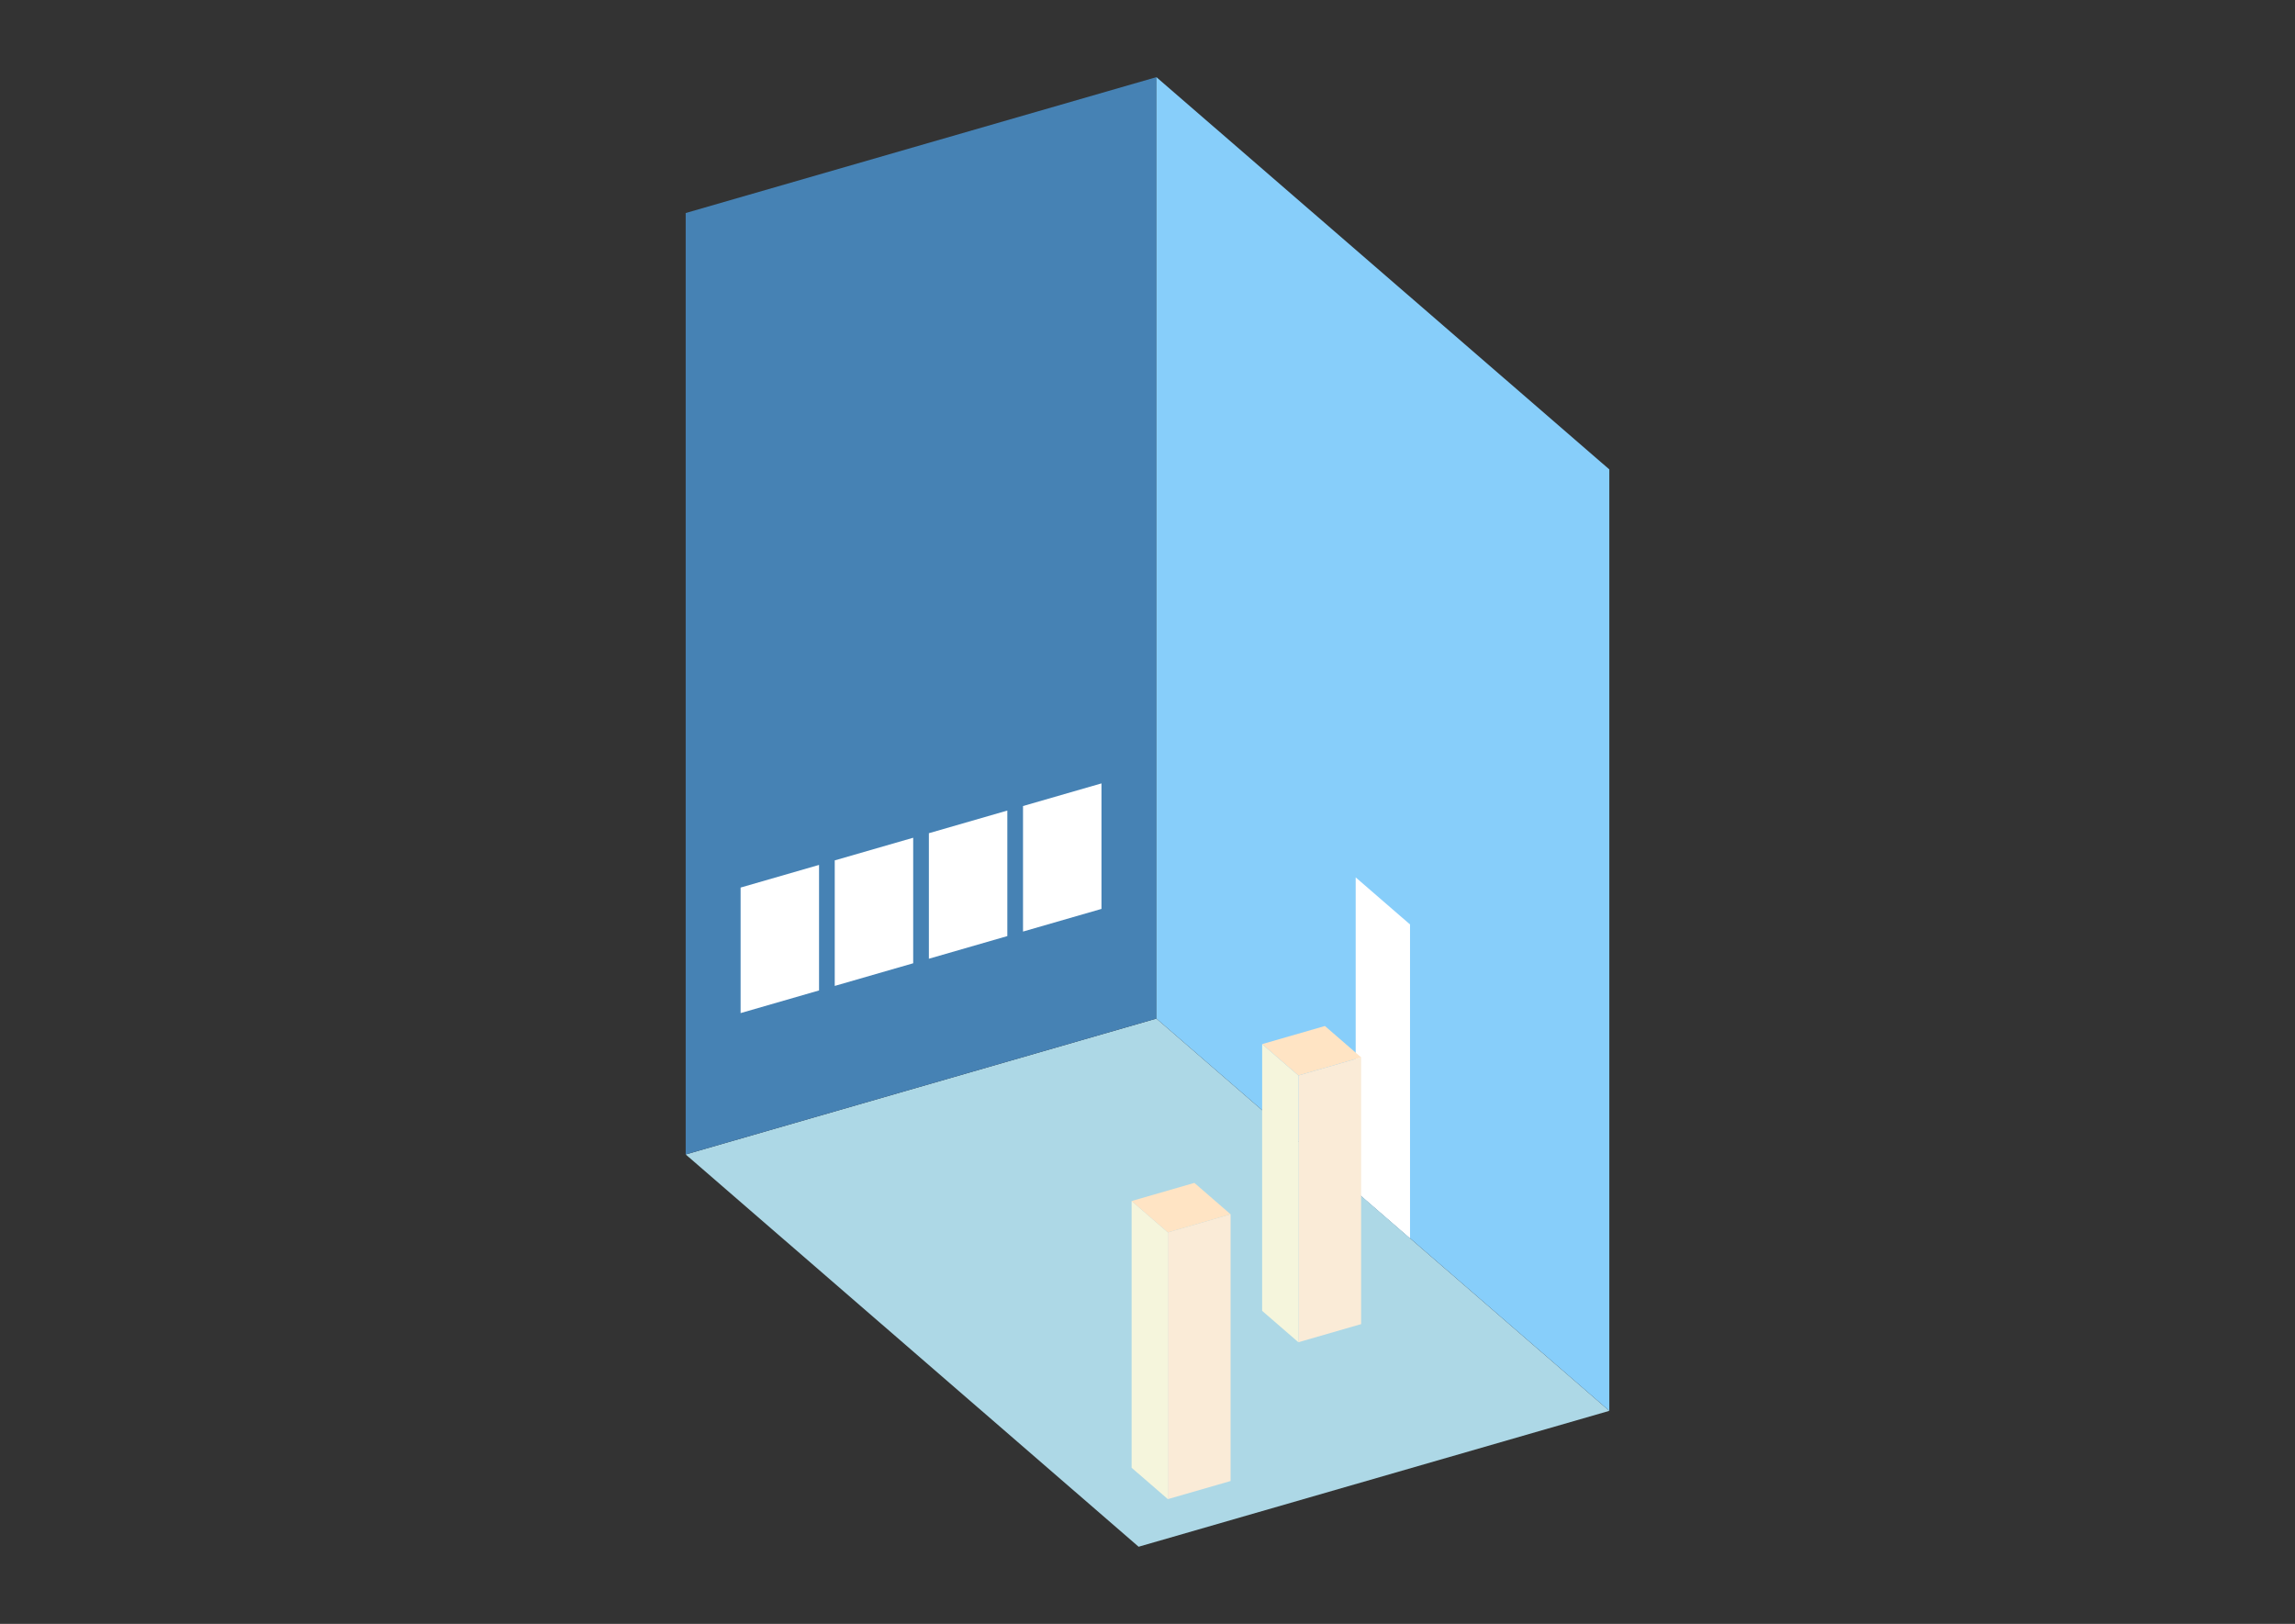 <?xml version="1.0" encoding="UTF-8"?>
<svg
  xmlns="http://www.w3.org/2000/svg"
  width="848"
  height="600"
  style="background-color:white"
>
  <rect width="100%" height="100%" fill="#333333" stroke="none"/>
  <polygon fill="lightblue" points="420.717,571.496 253.359,426.559 427.283,376.352 594.641,521.288" />
  <polygon fill="steelblue" points="253.359,426.559 253.359,78.712 427.283,28.504 427.283,376.352" />
  <polygon fill="lightskyblue" points="594.641,521.288 594.641,173.441 427.283,28.504 427.283,376.352" />
  <polygon fill="white" points="521.003,457.516 521.003,341.567 500.92,324.175 500.92,440.124" />
  <polygon fill="white" points="273.65,374.322 273.65,327.942 302.637,319.574 302.637,365.954" />
  <polygon fill="white" points="308.435,364.281 308.435,317.901 337.422,309.533 337.422,355.913" />
  <polygon fill="white" points="343.22,354.239 343.22,307.859 372.207,299.491 372.207,345.871" />
  <polygon fill="white" points="378.004,344.198 378.004,297.818 406.992,289.45 406.992,335.83" />
  <polygon fill="antiquewhite" points="479.751,495.937 479.751,397.38 502.941,390.686 502.941,489.243" />
  <polygon fill="beige" points="479.751,495.937 479.751,397.38 466.363,385.785 466.363,484.342" />
  <polygon fill="bisque" points="479.751,397.38 466.363,385.785 489.552,379.091 502.941,390.686" />
  <polygon fill="antiquewhite" points="431.517,553.909 431.517,455.352 454.707,448.657 454.707,547.214" />
  <polygon fill="beige" points="431.517,553.909 431.517,455.352 418.129,443.757 418.129,542.314" />
  <polygon fill="bisque" points="431.517,455.352 418.129,443.757 441.318,437.063 454.707,448.657" />
</svg>
